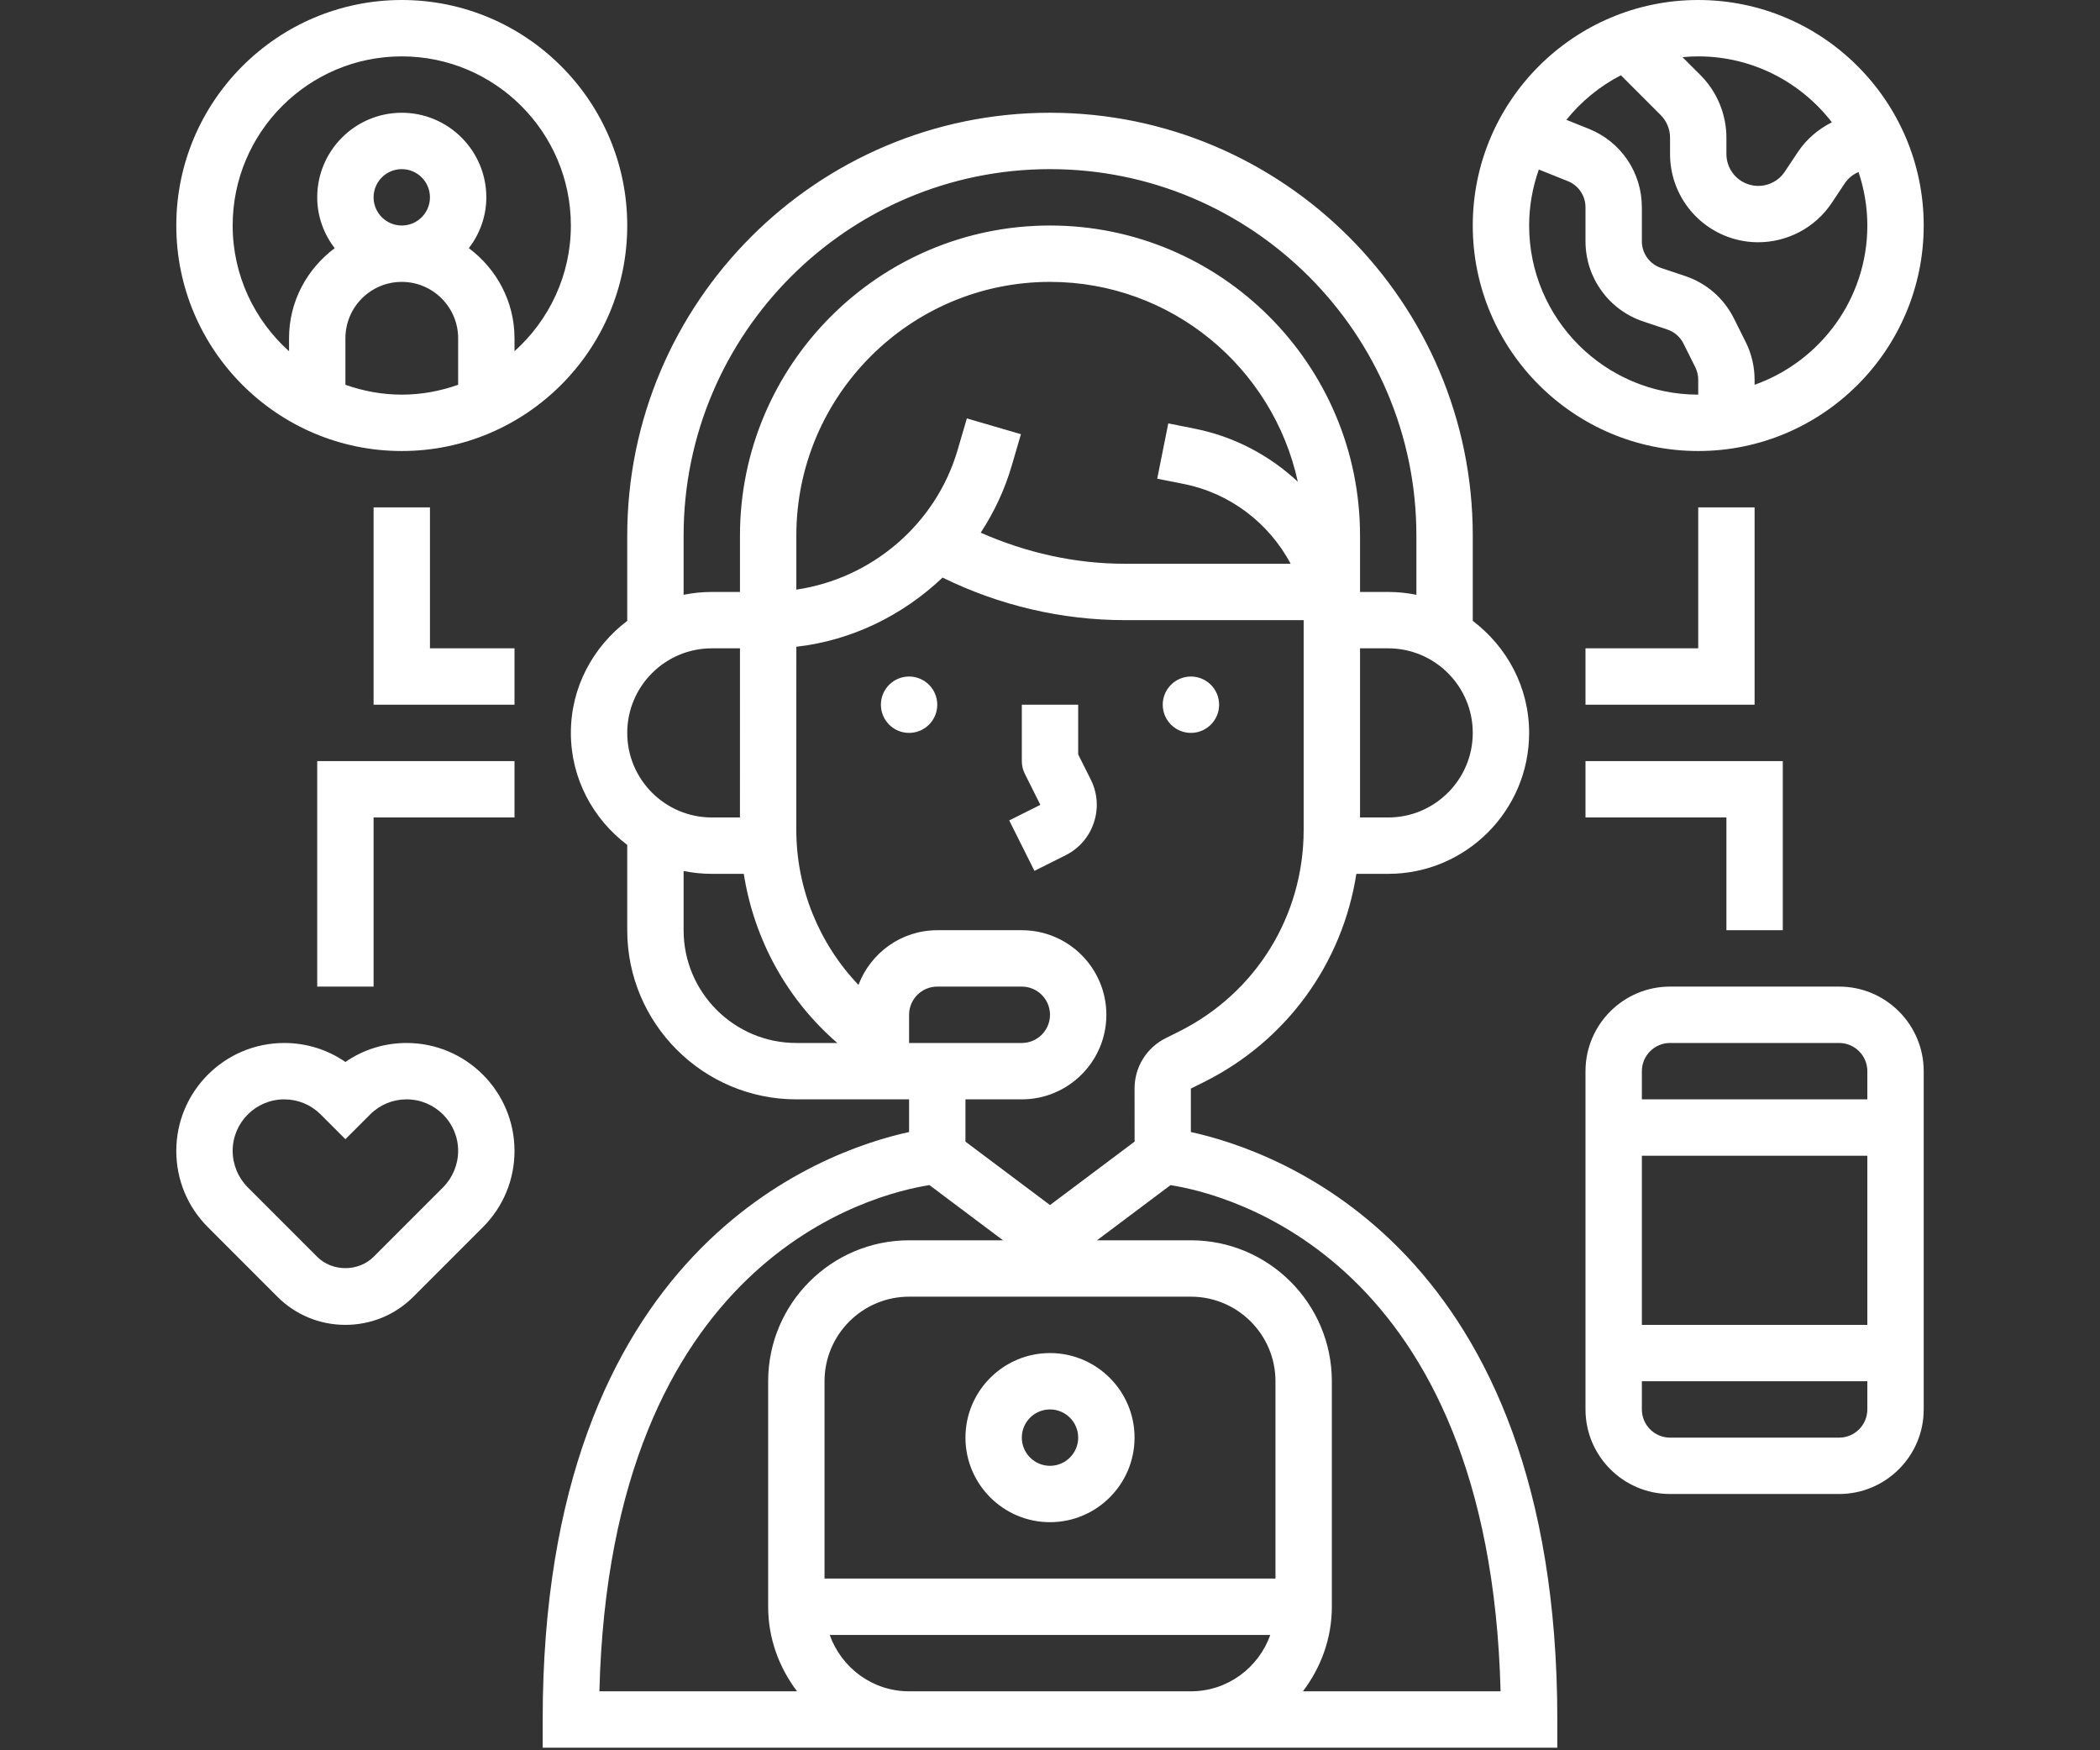 <svg xmlns="http://www.w3.org/2000/svg" xmlns:xlink="http://www.w3.org/1999/xlink" width="1080" zoomAndPan="magnify" viewBox="0 0 810 675" height="900" preserveAspectRatio="xMidYMid meet" version="1.0"><rect x="0" y="0" width="810" height="675" fill="#333333" stroke="none"/><defs><clipPath id="7ddcad69dc"><path d="M 68 0 L 742 0 L 742 674 L 68 674 Z M 68 0 " clip-rule="nonzero"/></clipPath><clipPath id="12090f447f"><path d="M 470.227 271.773 C 470.227 277.777 465.355 282.645 459.355 282.645 C 453.355 282.645 448.484 277.777 448.484 271.773 C 448.484 265.773 453.355 260.902 459.355 260.902 C 465.355 260.902 470.227 265.773 470.227 271.773 Z M 350.645 260.902 C 344.645 260.902 339.773 265.773 339.773 271.773 C 339.773 277.777 344.645 282.645 350.645 282.645 C 356.645 282.645 361.516 277.777 361.516 271.773 C 361.516 265.773 356.645 260.902 350.645 260.902 Z M 415.871 290.953 L 415.871 271.773 L 394.129 271.773 L 394.129 293.516 C 394.129 295.203 394.52 296.875 395.27 298.375 L 401.281 310.387 L 389.27 316.398 L 399 335.848 L 411.012 329.836 C 416.207 327.238 420.078 322.781 421.914 317.27 C 423.754 311.758 423.328 305.855 420.742 300.668 Z M 568.066 206.551 L 568.066 239.445 C 581.188 249.379 589.809 264.969 589.809 282.645 C 589.809 312.617 565.422 337 535.453 337 L 523.168 337 C 517.797 371.43 496.402 401.293 464.484 417.25 L 459.332 419.816 L 459.332 436.566 C 493.152 443.949 600.68 481.727 600.68 663.129 L 600.68 674 L 209.32 674 L 209.32 663.129 C 209.32 481.727 316.836 443.949 350.645 436.566 L 350.645 423.969 L 307.16 423.969 C 271.188 423.969 241.934 394.715 241.934 358.742 L 241.934 325.848 C 228.812 315.91 220.191 300.32 220.191 282.645 C 220.191 264.969 228.812 249.371 241.934 239.445 L 241.934 206.551 C 241.934 116.637 315.086 43.484 405 43.484 C 494.914 43.484 568.066 116.637 568.066 206.551 Z M 263.676 229.391 C 267.188 228.672 270.832 228.289 274.547 228.289 L 285.418 228.289 L 285.418 206.551 C 285.418 140.617 339.066 86.969 405 86.969 C 470.934 86.969 524.582 140.617 524.582 206.551 L 524.582 228.289 L 535.453 228.289 C 539.168 228.289 542.812 228.672 546.324 229.391 L 546.324 206.551 C 546.324 128.625 482.922 65.227 405 65.227 C 327.078 65.227 263.676 128.625 263.676 206.551 Z M 393.793 167.445 L 390.238 179.59 C 387.52 188.906 383.434 197.559 378.277 205.43 C 395.781 213.168 414.707 217.418 433.883 217.418 L 497.828 217.418 C 489.488 201.797 474.531 190.23 456.758 186.676 L 446.352 184.602 L 450.625 163.281 L 461.027 165.359 C 476.086 168.379 489.684 175.621 500.578 185.762 C 491 141.77 451.809 108.711 405 108.711 C 351.059 108.711 307.16 152.598 307.16 206.551 L 307.16 227.387 C 336.207 223.129 360.984 202.234 369.375 173.5 L 372.93 161.359 Z M 241.934 282.645 C 241.934 300.625 256.566 315.258 274.547 315.258 L 285.41 315.258 L 285.418 250.031 L 274.547 250.031 C 256.566 250.031 241.934 264.664 241.934 282.645 Z M 307.16 402.227 L 322.969 402.227 C 303.52 385.43 290.875 362.309 286.887 337 L 274.547 337 C 270.832 337 267.188 336.621 263.676 335.902 L 263.676 358.742 C 263.676 382.723 283.18 402.227 307.16 402.227 Z M 394.129 402.227 C 400.117 402.227 405 397.355 405 391.355 C 405 385.355 400.117 380.484 394.129 380.484 L 361.516 380.484 C 355.527 380.484 350.645 385.355 350.645 391.355 L 350.645 402.227 Z M 231.195 652.258 L 307.434 652.258 C 300.539 643.148 296.289 631.93 296.289 619.648 L 296.289 532.68 C 296.289 502.707 320.672 478.324 350.645 478.324 L 386.879 478.324 L 358.504 457.039 C 337.023 460.387 235.422 485.074 231.195 652.258 Z M 491.969 532.68 C 491.969 514.699 477.336 500.066 459.355 500.066 L 350.645 500.066 C 332.664 500.066 318.031 514.699 318.031 532.68 L 318.031 608.777 L 491.969 608.777 Z M 459.355 652.258 C 473.508 652.258 485.469 643.141 489.969 630.516 L 320.031 630.516 C 324.531 643.141 336.492 652.258 350.645 652.258 Z M 451.484 457.051 L 423.121 478.324 L 459.355 478.324 C 489.328 478.324 513.711 502.707 513.711 532.68 L 513.711 619.648 C 513.711 631.93 509.461 643.148 502.555 652.258 L 578.793 652.258 C 574.566 485.152 473.043 460.41 451.484 457.051 Z M 502.84 320.008 L 502.84 239.16 L 433.883 239.16 C 409.523 239.16 385.398 233.477 363.559 222.746 C 348.285 237.25 328.633 246.988 307.16 249.426 L 307.16 250.031 L 307.148 320.008 C 307.148 342.598 315.922 363.863 331.121 379.832 C 335.785 367.539 347.602 358.742 361.516 358.742 L 394.129 358.742 C 412.109 358.742 426.742 373.375 426.742 391.355 C 426.742 409.336 412.109 423.969 394.129 423.969 L 372.387 423.969 L 372.387 440.273 L 405 464.734 L 437.633 440.266 L 437.613 419.816 C 437.613 411.512 442.223 404.062 449.637 400.367 L 454.777 397.801 C 484.434 382.973 502.852 353.164 502.84 320.008 Z M 568.066 282.645 C 568.066 264.664 553.434 250.031 535.453 250.031 L 524.582 250.031 L 524.582 315.258 L 535.453 315.258 C 553.434 315.258 568.066 300.625 568.066 282.645 Z M 437.613 554.422 C 437.613 572.402 422.98 587.035 405 587.035 C 387.02 587.035 372.387 572.402 372.387 554.422 C 372.387 536.441 387.02 521.809 405 521.809 C 422.98 521.809 437.613 536.441 437.613 554.422 Z M 415.871 554.422 C 415.871 548.418 410.988 543.551 405 543.551 C 399.012 543.551 394.129 548.418 394.129 554.422 C 394.129 560.422 399.012 565.293 405 565.293 C 410.988 565.293 415.871 560.422 415.871 554.422 Z M 80.195 473.27 C 72.324 465.418 68 454.973 68 443.84 C 68 420.902 86.664 402.227 109.625 402.227 C 118.168 402.227 126.332 404.781 133.227 409.555 C 140.117 404.781 148.27 402.227 156.816 402.227 C 179.773 402.227 198.449 420.902 198.449 443.84 C 198.449 454.961 194.125 465.41 186.254 473.27 L 159.469 500.066 C 152.469 507.078 143.152 510.938 133.227 510.938 C 123.301 510.938 113.984 507.078 106.973 500.066 Z M 89.742 443.84 C 89.742 449.07 91.859 454.191 95.559 457.898 L 122.355 484.695 C 128.16 490.512 138.293 490.512 144.098 484.695 L 170.895 457.898 C 174.59 454.191 176.711 449.082 176.711 443.84 C 176.711 432.883 167.797 423.969 156.824 423.969 C 151.52 423.969 146.531 426.035 142.77 429.785 L 133.227 439.328 L 123.668 429.773 C 119.918 426.035 114.93 423.969 109.637 423.969 C 98.668 423.969 89.742 432.883 89.742 443.84 Z M 241.934 86.969 C 241.934 134.918 202.918 173.938 154.969 173.938 C 107.016 173.938 68 134.918 68 86.969 C 68 39.016 107.016 0 154.969 0 C 202.918 0 241.934 39.016 241.934 86.969 Z M 154.969 86.969 C 160.957 86.969 165.84 82.098 165.84 76.098 C 165.84 70.098 160.957 65.227 154.969 65.227 C 148.977 65.227 144.098 70.098 144.098 76.098 C 144.098 82.098 148.977 86.969 154.969 86.969 Z M 154.969 152.195 C 162.598 152.195 169.895 150.801 176.711 148.391 L 176.711 130.453 C 176.711 118.461 166.957 108.711 154.969 108.711 C 142.977 108.711 133.227 118.461 133.227 130.453 L 133.227 148.391 C 140.043 150.801 147.336 152.195 154.969 152.195 Z M 220.191 86.969 C 220.191 50.996 190.938 21.742 154.969 21.742 C 118.996 21.742 89.742 50.996 89.742 86.969 C 89.742 106.219 98.176 123.496 111.484 135.453 L 111.484 130.453 C 111.484 116.199 118.461 103.656 129.082 95.719 C 124.918 90.238 122.355 83.488 122.355 76.098 C 122.355 58.117 136.988 43.484 154.969 43.484 C 172.949 43.484 187.582 58.117 187.582 76.098 C 187.582 83.488 185.016 90.238 180.852 95.719 C 191.473 103.656 198.449 116.199 198.449 130.453 L 198.449 135.453 C 211.758 123.496 220.191 106.219 220.191 86.969 Z M 742 413.098 L 742 543.551 C 742 561.531 727.367 576.164 709.387 576.164 L 644.16 576.164 C 626.18 576.164 611.547 561.531 611.547 543.551 L 611.547 413.098 C 611.547 395.117 626.18 380.484 644.16 380.484 L 709.387 380.484 C 727.367 380.484 742 395.117 742 413.098 Z M 633.289 413.098 L 633.289 423.969 L 720.258 423.969 L 720.258 413.098 C 720.258 407.098 715.379 402.227 709.387 402.227 L 644.16 402.227 C 638.172 402.227 633.289 407.098 633.289 413.098 Z M 633.289 445.711 L 633.289 510.938 L 720.258 510.938 L 720.258 445.711 Z M 720.258 543.551 L 720.258 532.68 L 633.289 532.68 L 633.289 543.551 C 633.289 549.551 638.172 554.422 644.16 554.422 L 709.387 554.422 C 715.379 554.422 720.258 549.551 720.258 543.551 Z M 742 86.969 C 742 134.918 702.984 173.938 655.031 173.938 C 607.082 173.938 568.066 134.918 568.066 86.969 C 568.066 39.016 607.082 0 655.031 0 C 702.984 0 742 39.016 742 86.969 Z M 655.031 21.742 C 652.988 21.742 650.969 21.863 648.965 22.047 L 655.934 29.016 C 662.273 35.352 665.902 44.125 665.902 53.07 L 665.902 59.41 C 665.902 64.703 669.285 69.391 674.309 71.062 C 679.535 72.824 685.352 70.824 688.406 66.227 L 693.461 58.637 C 696.801 53.625 701.375 49.777 706.582 47.168 C 694.656 31.734 676.016 21.742 655.031 21.742 Z M 655.031 152.195 L 655.031 146.453 C 655.031 144.781 654.629 143.094 653.891 141.605 L 649.348 132.508 C 648.055 129.918 645.812 127.973 643.055 127.051 L 633.855 123.984 C 620.508 119.527 611.547 107.102 611.547 93.043 L 611.547 79.945 C 611.547 75.477 608.863 71.508 604.711 69.848 L 593.547 65.379 C 591.164 72.152 589.809 79.402 589.809 86.969 C 589.809 122.941 619.062 152.195 655.031 152.195 Z M 720.258 86.969 C 720.258 79.75 719.031 72.824 716.855 66.336 C 714.746 67.258 712.879 68.703 711.562 70.695 L 706.508 78.281 C 700.082 87.926 689.297 93.426 678.145 93.426 C 674.566 93.426 670.957 92.859 667.438 91.688 C 653.512 87.043 644.16 74.062 644.16 59.41 L 644.16 53.07 C 644.16 49.844 642.848 46.68 640.562 44.387 L 625.203 29.027 C 617.051 33.242 609.887 39.113 604.18 46.211 L 612.789 49.66 C 625.246 54.648 633.289 66.531 633.289 79.945 L 633.289 93.035 C 633.289 97.719 636.281 101.871 640.727 103.352 L 649.922 106.426 C 658.195 109.176 664.883 114.992 668.785 122.777 L 673.328 131.875 C 675.59 136.375 676.773 141.422 676.773 146.453 L 676.773 148.391 C 702.07 139.41 720.258 115.309 720.258 86.969 Z M 655.031 195.68 L 655.031 250.031 L 611.547 250.031 L 611.547 271.773 L 676.773 271.773 L 676.773 195.68 Z M 198.449 250.031 L 165.84 250.031 L 165.84 195.68 L 144.098 195.68 L 144.098 271.773 L 198.449 271.773 Z M 122.355 380.484 L 144.098 380.484 L 144.098 315.258 L 198.449 315.258 L 198.449 293.516 L 122.355 293.516 Z M 611.547 315.258 L 665.902 315.258 L 665.902 358.742 L 687.645 358.742 L 687.645 293.516 L 611.547 293.516 Z M 611.547 315.258 " clip-rule="nonzero"/></clipPath></defs><g clip-path="url(#7ddcad69dc)"><g clip-path="url(#12090f447f)"><path fill="#ffffff" d="M 68 0 L 68 674 L 742 674 L 742 0 Z M 68 0 " fill-opacity="1" fill-rule="nonzero"/></g></g></svg>